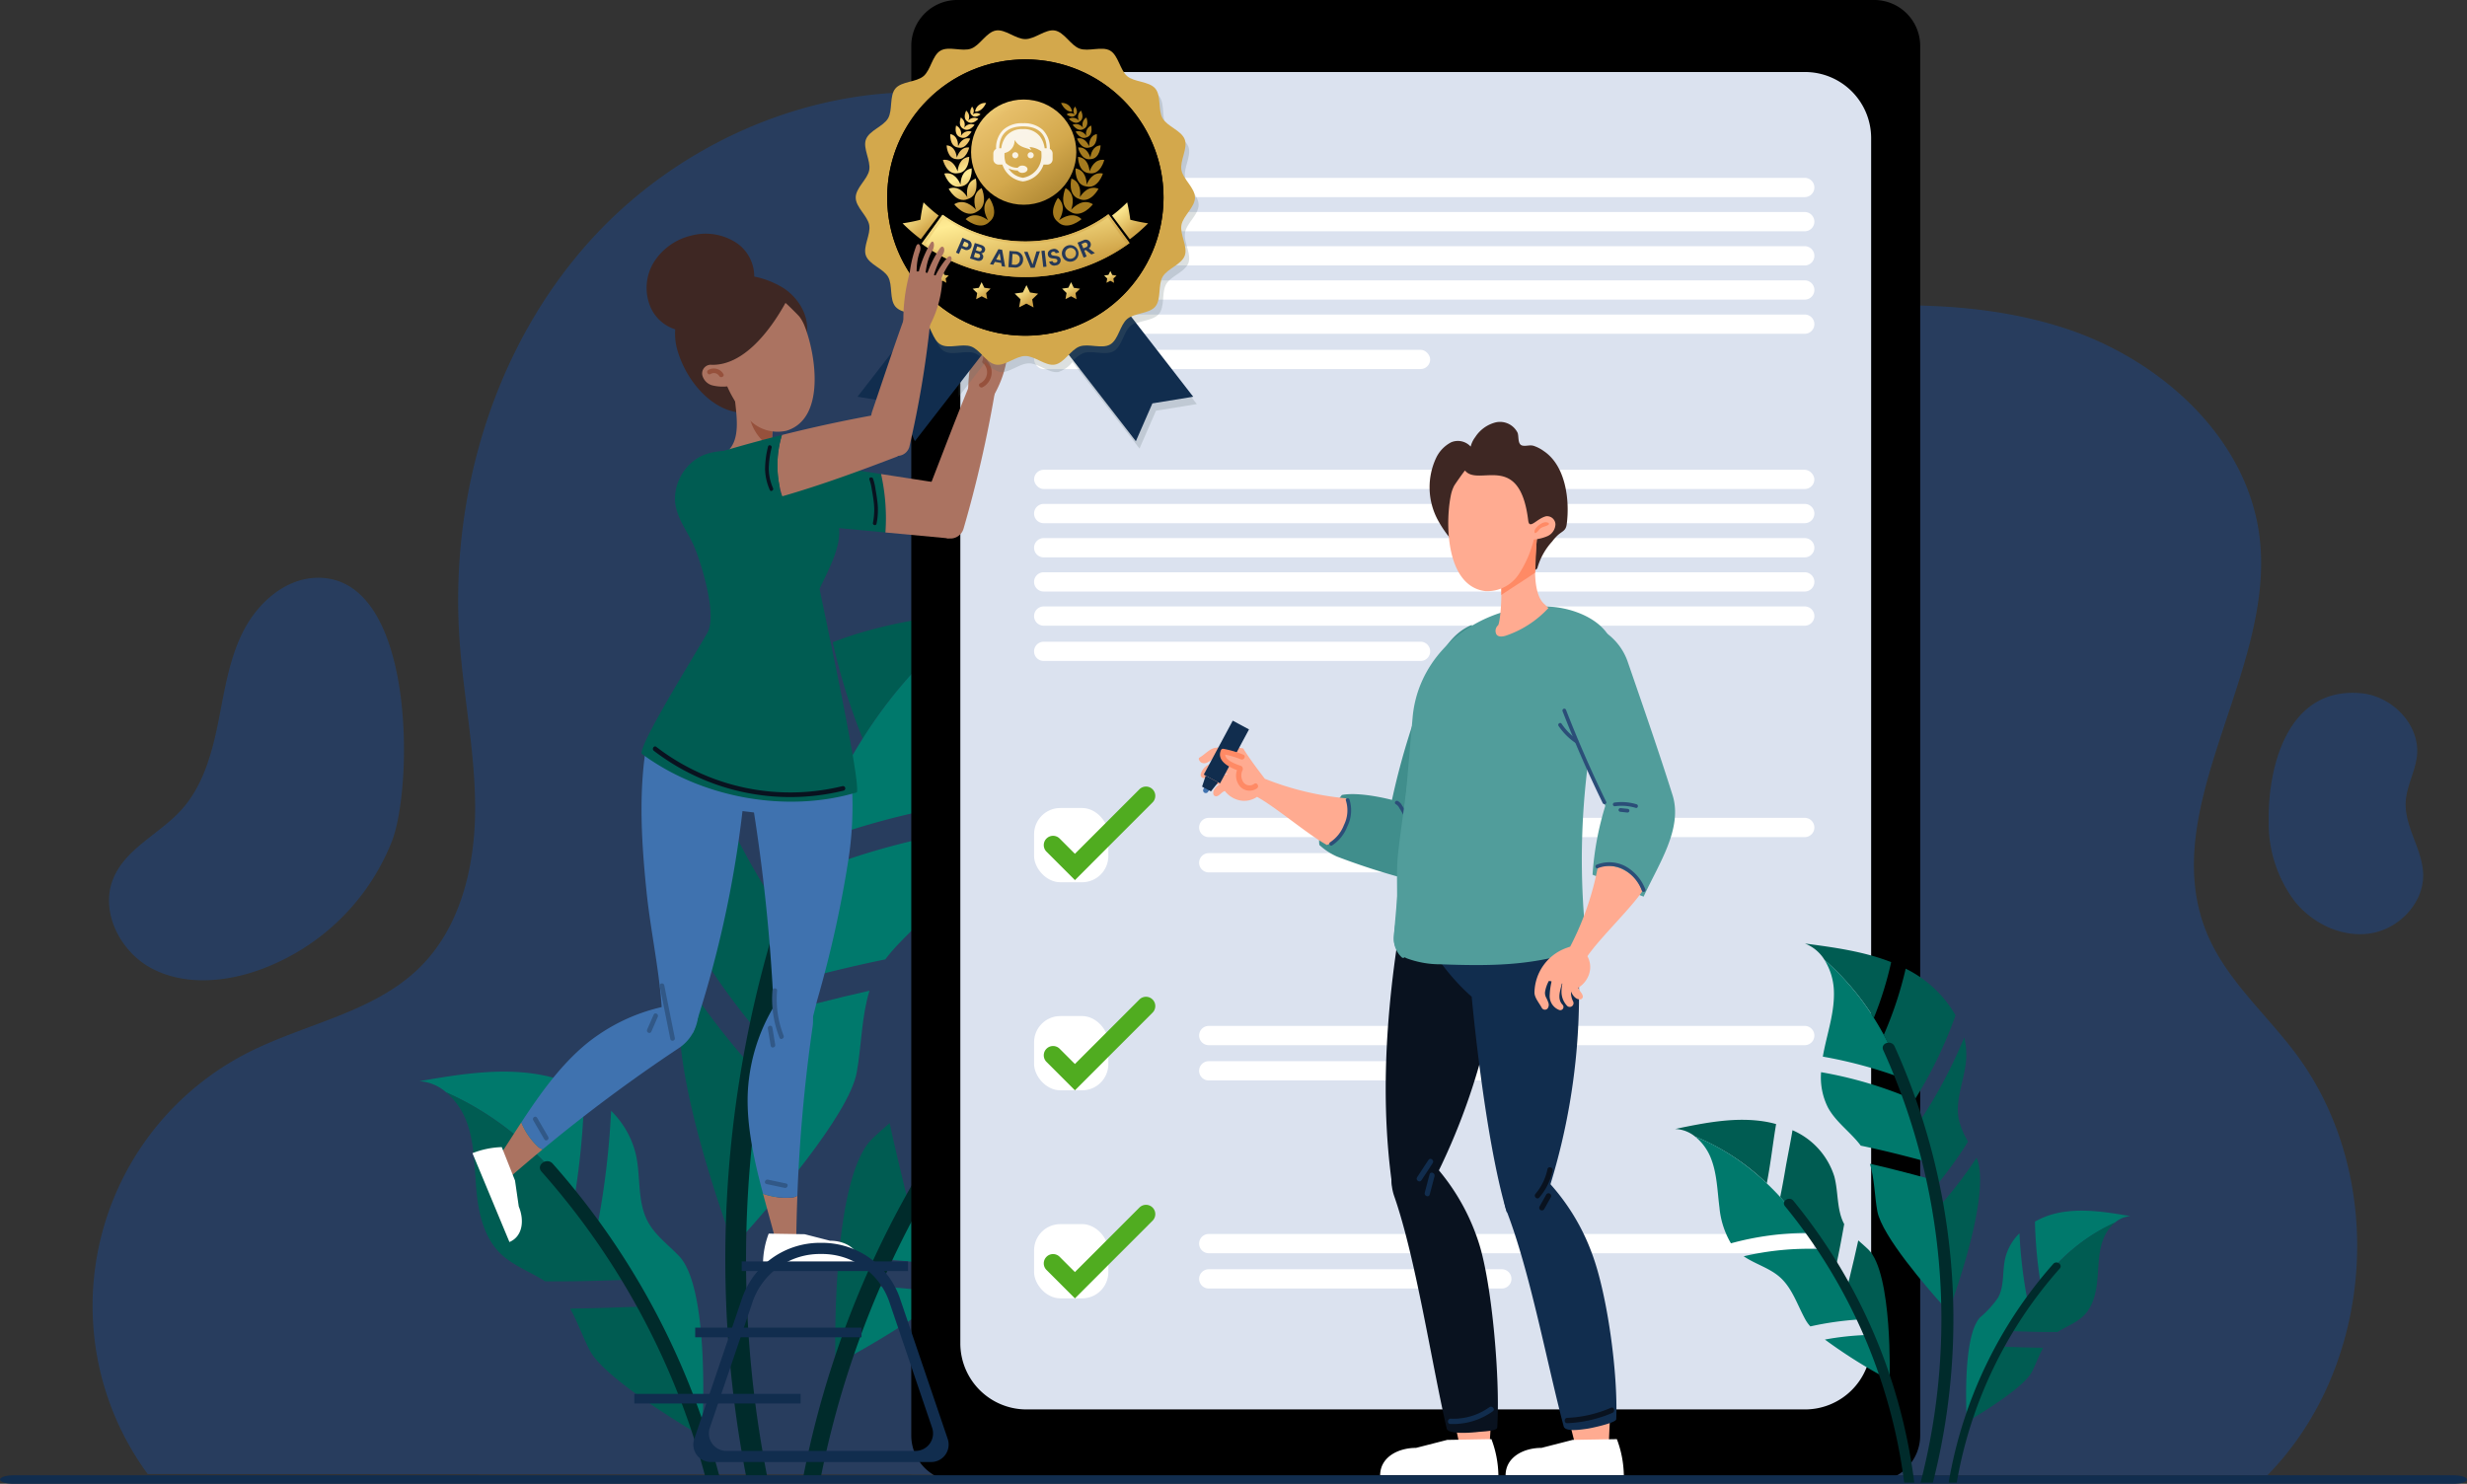 <svg xmlns="http://www.w3.org/2000/svg" xmlns:xlink="http://www.w3.org/1999/xlink" width="416.526" height="250.551" viewBox="0 0 416.526 250.551"><rect x="0" y="0" width="416.526" height="250.551" fill="#333333" stroke="none"/><defs><style>.a{opacity:0.5;}.b{opacity:0.42;}.c{fill:#0065ff;}.d{fill:#005c52;}.e{fill:#00796c;}.f{fill:#002b2b;}.g{fill:#dbe2ef;}.az,.h{fill:#fff;}.i{fill:#50ac20;}.j{fill:#408e8c;}.k{fill:#ffab91;}.l{fill:#3f72af;}.m{fill:#112d4e;}.n{fill:#ff8a65;}.o{fill:#2b4e78;}.p{fill:#3e2723;}.q{fill:#09121f;}.r{fill:#519d9b;}.s{fill:#ab7361;}.t{fill:#96513c;}.u{fill:#315887;}.v{fill:#d01968;}.w{fill:#637373;opacity:0.22;mix-blend-mode:multiply;isolation:isolate;}.x{fill:#d3a84c;}.y{fill:url(#a);}.z{fill:#253858;}.aa{fill:url(#m);}.ab{fill:url(#n);}.ac{fill:url(#o);}.ad{fill:url(#q);}.ae{fill:url(#r);}.af{fill:url(#s);}.ag{fill:url(#t);}.ah{fill:url(#u);}.ai{fill:url(#v);}.aj{fill:url(#w);}.ak{fill:url(#x);}.al{fill:url(#y);}.am{fill:url(#z);}.an{fill:url(#aa);}.ao{fill:url(#ab);}.ap{fill:url(#ac);}.aq{fill:url(#ad);}.ar{fill:url(#ae);}.as{fill:url(#af);}.at{fill:url(#ag);}.au{fill:url(#ah);}.av{fill:url(#ai);}.aw{fill:url(#aj);}.ax{fill:url(#ak);}.ay{opacity:0.95;}.az{opacity:0.9;}</style><linearGradient id="a" x1="1.354" y1="1.447" x2="-1.16" y2="-1.964" gradientUnits="objectBoundingBox"><stop offset="0" stop-color="#a47a1e"/><stop offset="0.228" stop-color="#d3a84c"/><stop offset="0.414" stop-color="#ffec94"/><stop offset="0.586" stop-color="#e6be69"/><stop offset="0.772" stop-color="#ffd87c"/><stop offset="1" stop-color="#956d13"/><stop offset="1" stop-color="#b58f3e"/></linearGradient><linearGradient id="m" x1="1.354" y1="1.447" x2="-1.16" y2="-1.964" gradientUnits="objectBoundingBox"><stop offset="0" stop-color="#725109"/><stop offset="0.27" stop-color="#d3a84c"/><stop offset="0.393" stop-color="#e6be69"/><stop offset="0.493" stop-color="#ffec94"/><stop offset="0.772" stop-color="#ffd87c"/><stop offset="1" stop-color="#956d13"/><stop offset="1" stop-color="#b58f3e"/></linearGradient><linearGradient id="n" x1="0.979" y1="0.946" x2="-1.372" y2="-1.898" xlink:href="#a"/><linearGradient id="o" x1="0.581" y1="0.565" x2="-1.871" y2="-2.072" xlink:href="#a"/><linearGradient id="q" x1="1.663" y1="2.053" x2="-0.886" y2="-1.922" xlink:href="#a"/><linearGradient id="r" x1="1.979" y1="2.687" x2="-0.68" y2="-1.732" xlink:href="#a"/><linearGradient id="s" x1="2.425" y1="3.587" x2="-0.678" y2="-1.667" xlink:href="#a"/><linearGradient id="t" x1="2.872" y1="4.035" x2="-0.655" y2="-1.291" xlink:href="#a"/><linearGradient id="u" x1="3.603" y1="4.735" x2="-0.796" y2="-1.175" xlink:href="#a"/><linearGradient id="v" x1="3.984" y1="4.96" x2="-0.774" y2="-0.951" xlink:href="#a"/><linearGradient id="w" x1="4.358" y1="5.168" x2="-0.796" y2="-0.827" xlink:href="#a"/><linearGradient id="x" x1="5.664" y1="6.261" x2="-1.156" y2="-1.038" xlink:href="#a"/><linearGradient id="y" x1="5.383" y1="6.987" x2="-0.961" y2="-1.44" xlink:href="#a"/><linearGradient id="z" x1="-19.771" y1="0.946" x2="-22.123" y2="-1.898" xlink:href="#a"/><linearGradient id="aa" x1="-20.303" y1="0.565" x2="-22.755" y2="-2.072" xlink:href="#a"/><linearGradient id="ab" x1="-21.306" y1="1.447" x2="-23.82" y2="-1.964" xlink:href="#a"/><linearGradient id="ac" x1="-21.646" y1="2.053" x2="-24.195" y2="-1.922" xlink:href="#a"/><linearGradient id="ad" x1="-22.484" y1="2.687" x2="-25.143" y2="-1.732" xlink:href="#a"/><linearGradient id="ae" x1="-25.962" y1="3.587" x2="-29.066" y2="-1.667" xlink:href="#a"/><linearGradient id="af" x1="-29.151" y1="4.035" x2="-32.678" y2="-1.291" xlink:href="#a"/><linearGradient id="ag" x1="-35.915" y1="4.735" x2="-40.314" y2="-1.175" xlink:href="#a"/><linearGradient id="ah" x1="-38.27" y1="4.96" x2="-43.028" y2="-0.951" xlink:href="#a"/><linearGradient id="ai" x1="-40.777" y1="5.168" x2="-45.931" y2="-0.827" xlink:href="#a"/><linearGradient id="aj" x1="-53.304" y1="6.261" x2="-60.123" y2="-1.037" xlink:href="#a"/><linearGradient id="ak" x1="-48.527" y1="6.987" x2="-54.871" y2="-1.44" xlink:href="#a"/></defs><g transform="translate(-43.263 -59.735)"><g class="a" transform="translate(58.936 48.883)"><g class="b" transform="translate(0)"><path class="c" d="M77.5,324.3a47.968,47.968,0,0,1,16.843-71.12c9.691-4.949,21.3-6.77,29.055-14.4,6.866-6.759,9.322-16.911,9.378-26.546s-1.961-19.155-2.632-28.767c-1.7-24.374,5.858-49.676,22.319-67.73s42.023-28.022,66.092-23.82c29.172,5.094,52.066,28.862,80.855,35.805,16.611,4.007,33.995,2.121,51.009.551s34.583-2.743,50.823,2.571,31,18.667,32.865,35.652c2.485,22.645-17.66,45.483-8.924,66.522,3.239,7.8,9.942,13.536,15,20.3,15.509,20.752,13.343,52.73-4.821,71.2Z" transform="translate(-68.228 -64.544)"/><path class="c" d="M120.335,266.094a37.884,37.884,0,0,1-23.118,21.951c-5.708,1.881-12.232,2.282-17.523-.568s-8.684-9.607-6.376-15.156c2.1-5.058,7.794-7.487,11.471-11.547,3.619-4,5.147-9.43,6.215-14.714s1.824-10.74,4.288-15.534,7.115-8.908,12.506-8.956C124.336,221.425,123.981,256.7,120.335,266.094Z" transform="translate(-69.849 -113.158)"/><path class="c" d="M653.4,274.275a21.914,21.914,0,0,0,4.474,13.547c3.069,3.75,8.048,6.1,12.826,5.294s8.929-5.176,8.78-10.019c-.128-4.2-3.179-7.985-2.945-12.184.151-2.7,1.652-5.165,1.909-7.856.494-5.183-4.209-9.968-9.391-10.466C656.75,251.409,653.244,264.691,653.4,274.275Z" transform="translate(-286.03 -124.677)"/></g></g><g transform="translate(43.263 56.735)"><g transform="translate(70.798 106.023)"><g transform="translate(64.726 51.428)"><path class="d" d="M279.625,379.231c-.848-3.543-1.755-7.231-2.557-10.983-.994.881-2.015,1.742-2.959,2.665-7.115,6.958-6.19,38.076-6.19,38.076s.592-.313,1.579-.855c3.5-8.076,7.182-16.34,11.323-24.293Q280.176,381.537,279.625,379.231Z" transform="translate(-262.39 -333.056)"/><path class="d" d="M289.2,345.208c.821,4.556,1.664,9.108,2.738,13.612a120.03,120.03,0,0,1,15.787-22.307q-.776-3.811-1.423-7.65c-.642-3.818-1.507-7.81-2.159-11.837-5.777,2.76-10.577,7.4-12.2,13.5-1.226,4.594-.645,9.735-2.88,13.9Q289.133,344.817,289.2,345.208Z" transform="translate(-270.274 -313.99)"/><path class="d" d="M323.543,312.777c-.952.168-1.9.393-2.842.657.08.481.16.963.238,1.45.763,4.8,1.332,9.618,2.207,14.4.088.482.185.962.276,1.443a66.011,66.011,0,0,1,20.932-13.666,9.716,9.716,0,0,1,5.813-2.195C341.394,313.049,332.366,311.224,323.543,312.777Z" transform="translate(-282.051 -312.191)"/><path class="e" d="M328.2,351.112a24.986,24.986,0,0,0,3.354-10.472c.616-4.781.7-9.714,2.435-14.21a15.333,15.333,0,0,1,4.69-6.48c-14,5.625-24.607,15.853-33.227,28.142A85.022,85.022,0,0,1,328.2,351.112Z" transform="translate(-276.374 -315.079)"/><path class="e" d="M275.928,412.224c-1.891,4.1-3.709,8.211-5.471,12.278a146.634,146.634,0,0,0,17.3-10.964A81.736,81.736,0,0,0,275.928,412.224Z" transform="translate(-263.35 -349.424)"/><path class="e" d="M296.518,394.78a10.6,10.6,0,0,0,1.316-1.77c2.431-4.307,3.89-9.359,7.6-12.628,3.042-2.681,7.2-3.788,10.52-6.061A82.957,82.957,0,0,0,293.8,372.2a195.069,195.069,0,0,0-11.238,20.584A91.654,91.654,0,0,1,296.518,394.78Z" transform="translate(-267.856 -334.503)"/><path class="f" d="M292.763,349.447a161.369,161.369,0,0,0-33.627,71.822h2.978a158.93,158.93,0,0,1,33.074-70.208C296.379,349.61,293.941,348.013,292.763,349.447Z" transform="translate(-259.136 -325.849)"/></g><g transform="translate(0 77.931)"><path class="e" d="M183.9,357.6a23.622,23.622,0,0,0-6.636-2.509c-6.972-1.48-14.2-.28-21.228.922a7.73,7.73,0,0,1,4.562,1.907c8.848,3.919,15.854,10.157,21.652,17.671A132.139,132.139,0,0,0,183.9,357.6Z" transform="translate(-156.036 -354.408)"/><path class="e" d="M217.675,389.477c-1.811-1.9-4.024-3.494-5.27-5.8-1.849-3.427-1.175-7.63-2.047-11.425a15.276,15.276,0,0,0-4.167-7.311,137.52,137.52,0,0,1-2.4,19.875c6.862,10.453,11.915,22.67,16.514,34.388.77.459,1.232.724,1.232.724S223.139,395.208,217.675,389.477Z" transform="translate(-173.811 -358.327)"/><path class="d" d="M168.391,376.655c.356,3.818,1.282,7.837,4.022,10.52,2.126,2.082,5.068,3.1,7.559,4.714,4.613.057,9.235-.085,13.859-.26-7.25-13.582-16.621-25.462-30.529-31.623a12.2,12.2,0,0,1,3.548,5.283C168.107,368.912,168.034,372.836,168.391,376.655Z" transform="translate(-158.74 -356.491)"/><path class="d" d="M196.626,417.946c1.246,2.233,2.1,4.756,3.289,7.043,2.256,4.344,13.891,11.529,17.723,13.812-2.767-7.05-5.7-14.282-9.087-21.2C204.574,417.755,200.6,417.9,196.626,417.946Z" transform="translate(-171.144 -377.928)"/><path class="f" d="M216.52,432.289h2.4A128.329,128.329,0,0,0,190.616,378.9c-.981-1.1-2.87.242-1.877,1.359A126.4,126.4,0,0,1,216.52,432.289Z" transform="translate(-168.104 -363.372)"/></g><g transform="translate(43.867)"><path class="d" d="M249.951,281.331a109.046,109.046,0,0,1,8.288-20.068,109.393,109.393,0,0,1-6.4-19.32c-.5.255-1,.513-1.489.787A33.985,33.985,0,0,0,237.3,255.562,125.766,125.766,0,0,0,249.951,281.331Z" transform="translate(-230.149 -234.617)"/><path class="d" d="M234.217,297.774a22.391,22.391,0,0,1-2.708,6.53,115.794,115.794,0,0,0,10.64,14.458A192.482,192.482,0,0,1,246.13,299.1a139.16,139.16,0,0,1-13.506-25.163,21.461,21.461,0,0,0-.544,6.522C232.513,286.293,235.349,292.031,234.217,297.774Z" transform="translate(-227.994 -246.524)"/><path class="d" d="M226.92,329.783c-4.639,11.231,8.215,44.9,8.215,44.9s.546-.587,1.447-1.588c.67-9.058,1.441-18.328,2.635-27.516A123.237,123.237,0,0,1,226.92,329.783Z" transform="translate(-225.91 -267.311)"/><path class="d" d="M267.227,235.7a102.608,102.608,0,0,0,5.056,16.274,76.478,76.478,0,0,1,14.4-16.931,11.62,11.62,0,0,1,5.7-4.766C283.867,231.393,275.165,232.579,267.227,235.7Z" transform="translate(-241.288 -230.273)"/><path class="e" d="M284.993,266.091c-.117-.69-.248-1.376-.39-2.053-1.186-5.642-3.035-11.246-2.841-17.009a18.342,18.342,0,0,1,2.747-9.165c-10.876,9.485-18.135,21.444-23.118,34.683A132.252,132.252,0,0,1,284.993,266.091Z" transform="translate(-239.116 -233.098)"/><path class="e" d="M269.989,311.5c2.914-3.915,7.243-6.819,9.577-11.135a19.481,19.481,0,0,0,2-10.3,119.674,119.674,0,0,0-25.312,7.328,2.494,2.494,0,0,1-.752.183,159.136,159.136,0,0,0-4.686,18.588C257.171,314.445,263.555,312.823,269.989,311.5Z" transform="translate(-235.18 -252.527)"/><path class="e" d="M246.97,337.043c-2.067,12.277-3.158,24.886-4.061,37.112,4.488-4.983,18-20.473,19.312-27.715.827-4.576.8-9.433,2.158-13.805C258.545,333.94,252.748,335.463,246.97,337.043Z" transform="translate(-232.237 -268.373)"/><path class="f" d="M245.512,394.273a190.14,190.14,0,0,1,13.279-115.727c.93-2.045-2.381-3.136-3.3-1.116A193.147,193.147,0,0,0,241.96,394.273Z" transform="translate(-230.535 -247.425)"/></g></g><g transform="translate(153.858 3)"><path d="M458.686,69.151V303.777a7.762,7.762,0,0,1-7.766,7.76H296.106a7.762,7.762,0,0,1-7.766-7.76V69.151a7.762,7.762,0,0,1,7.766-7.76H450.92A7.762,7.762,0,0,1,458.686,69.151Z" transform="translate(-288.34 -61.391)"/><path class="g" d="M11.164,0H142.616A11.164,11.164,0,0,1,153.78,11.164v203.5a11.165,11.165,0,0,1-11.165,11.165H11.164A11.164,11.164,0,0,1,0,214.66V11.164A11.164,11.164,0,0,1,11.164,0Z" transform="translate(8.284 12.161)"/><g transform="translate(20.735 136.435)"><rect class="h" width="12.539" height="12.539" rx="4.431"/><g transform="translate(27.867 1.665)"><path class="h" d="M468.007,284.619H367.383a1.626,1.626,0,0,1-1.626-1.626h0a1.626,1.626,0,0,1,1.626-1.626H468.007a1.626,1.626,0,0,1,1.626,1.626h0A1.626,1.626,0,0,1,468.007,284.619Z" transform="translate(-365.757 -281.367)"/><path class="h" d="M416.863,294.107h-49.48a1.626,1.626,0,0,1-1.626-1.626h0a1.626,1.626,0,0,1,1.626-1.625h49.48a1.625,1.625,0,0,1,1.625,1.625h0A1.625,1.625,0,0,1,416.863,294.107Z" transform="translate(-365.757 -284.899)"/></g></g><g transform="translate(20.735 171.567)"><rect class="h" width="12.539" height="12.539" rx="4.431"/><g transform="translate(27.867 1.665)"><path class="h" d="M468.007,340.579H367.383a1.626,1.626,0,0,1-1.626-1.626h0a1.626,1.626,0,0,1,1.626-1.626H468.007a1.626,1.626,0,0,1,1.626,1.626h0A1.626,1.626,0,0,1,468.007,340.579Z" transform="translate(-365.757 -337.327)"/><path class="h" d="M416.863,350.068h-49.48a1.626,1.626,0,0,1-1.626-1.626h0a1.626,1.626,0,0,1,1.626-1.626h49.48a1.625,1.625,0,0,1,1.625,1.626h0A1.626,1.626,0,0,1,416.863,350.068Z" transform="translate(-365.757 -340.859)"/></g></g><g transform="translate(20.735 206.698)"><rect class="h" width="12.539" height="12.539" rx="4.431"/><g transform="translate(27.867 1.665)"><path class="h" d="M468.007,396.539H367.383a1.626,1.626,0,0,1-1.626-1.626h0a1.626,1.626,0,0,1,1.626-1.626H468.007a1.626,1.626,0,0,1,1.626,1.626h0A1.626,1.626,0,0,1,468.007,396.539Z" transform="translate(-365.757 -393.287)"/><path class="h" d="M416.863,406.028h-49.48a1.626,1.626,0,0,1-1.626-1.626h0a1.626,1.626,0,0,1,1.626-1.626h49.48a1.625,1.625,0,0,1,1.625,1.626h0A1.626,1.626,0,0,1,416.863,406.028Z" transform="translate(-365.757 -396.819)"/></g></g><g transform="translate(22.375 132.819)"><path class="i" d="M329.238,288.747l-4.8-4.8a1.569,1.569,0,0,1,2.22-2.219l2.577,2.577,10.892-10.893a1.569,1.569,0,0,1,2.22,2.219Z" transform="translate(-323.981 -272.955)"/></g><g transform="translate(22.375 168.313)"><path class="i" d="M329.238,345.285l-4.8-4.8a1.569,1.569,0,0,1,2.22-2.219l2.577,2.577,10.892-10.893a1.569,1.569,0,1,1,2.22,2.219Z" transform="translate(-323.981 -329.492)"/></g><g transform="translate(22.375 203.445)"><path class="i" d="M329.238,401.245l-4.8-4.8a1.569,1.569,0,0,1,2.22-2.219l2.577,2.577,10.892-10.893a1.569,1.569,0,0,1,2.22,2.219Z" transform="translate(-323.981 -385.453)"/></g><g transform="translate(20.735 79.323)"><path class="h" d="M451.486,227.755H322.995a1.626,1.626,0,0,1-1.626-1.626h0a1.625,1.625,0,0,1,1.626-1.625H451.486a1.626,1.626,0,0,1,1.626,1.625h0A1.626,1.626,0,0,1,451.486,227.755Z" transform="translate(-321.369 -201.426)"/><path class="h" d="M451.486,218.565H322.995a1.626,1.626,0,0,1-1.626-1.626h0a1.626,1.626,0,0,1,1.626-1.626H451.486a1.626,1.626,0,0,1,1.626,1.626h0A1.626,1.626,0,0,1,451.486,218.565Z" transform="translate(-321.369 -198.005)"/><path class="h" d="M451.486,209.375H322.995a1.626,1.626,0,0,1-1.626-1.626h0a1.626,1.626,0,0,1,1.626-1.626H451.486a1.626,1.626,0,0,1,1.626,1.626h0A1.626,1.626,0,0,1,451.486,209.375Z" transform="translate(-321.369 -194.584)"/><path class="h" d="M451.486,200.185H322.995a1.626,1.626,0,0,1-1.626-1.626h0a1.626,1.626,0,0,1,1.626-1.626H451.486a1.626,1.626,0,0,1,1.626,1.626h0A1.626,1.626,0,0,1,451.486,200.185Z" transform="translate(-321.369 -191.164)"/><rect class="h" width="131.743" height="3.252" rx="1.626"/><path class="h" d="M386.621,237.244H322.995a1.626,1.626,0,0,1-1.626-1.626h0a1.626,1.626,0,0,1,1.626-1.626h63.626a1.626,1.626,0,0,1,1.625,1.626h0A1.626,1.626,0,0,1,386.621,237.244Z" transform="translate(-321.369 -204.957)"/></g><g transform="translate(20.735 30.032)"><path class="h" d="M451.486,149.24H322.995a1.626,1.626,0,0,1-1.626-1.626h0a1.625,1.625,0,0,1,1.626-1.625H451.486a1.626,1.626,0,0,1,1.626,1.625h0A1.626,1.626,0,0,1,451.486,149.24Z" transform="translate(-321.369 -122.911)"/><path class="h" d="M451.486,140.05H322.995a1.626,1.626,0,0,1-1.626-1.626h0a1.626,1.626,0,0,1,1.626-1.626H451.486a1.626,1.626,0,0,1,1.626,1.626h0A1.626,1.626,0,0,1,451.486,140.05Z" transform="translate(-321.369 -119.49)"/><path class="h" d="M451.486,130.86H322.995a1.626,1.626,0,0,1-1.626-1.626h0a1.626,1.626,0,0,1,1.626-1.626H451.486a1.626,1.626,0,0,1,1.626,1.626h0A1.626,1.626,0,0,1,451.486,130.86Z" transform="translate(-321.369 -116.069)"/><path class="h" d="M451.486,121.67H322.995a1.626,1.626,0,0,1-1.626-1.626h0a1.626,1.626,0,0,1,1.626-1.626H451.486a1.626,1.626,0,0,1,1.626,1.626h0A1.626,1.626,0,0,1,451.486,121.67Z" transform="translate(-321.369 -112.649)"/><path class="h" d="M451.486,112.48H322.995a1.626,1.626,0,0,1-1.626-1.626h0a1.626,1.626,0,0,1,1.626-1.626H451.486a1.626,1.626,0,0,1,1.626,1.626h0A1.626,1.626,0,0,1,451.486,112.48Z" transform="translate(-321.369 -109.228)"/><rect class="h" width="66.878" height="3.252" rx="1.626" transform="translate(0 29.035)"/></g></g><g transform="translate(202.395 74.255)"><g transform="translate(0 34.267)"><path class="j" d="M423.787,231.068c-3.333,1.327-5.322,4.728-6.727,8.029a124.407,124.407,0,0,0-6.764,21.521s-5.326-1.433-8.456-.835a24.81,24.81,0,0,0-2.935,4.766,5.336,5.336,0,0,0-.865,3.673,10.718,10.718,0,0,0,2.973,1.959,116.143,116.143,0,0,0,11.518,3.727c3.667-4.535,7.4-8.981,10.728-13.766Z" transform="translate(-377.672 -231.068)"/><path class="k" d="M368.509,264.037a14.924,14.924,0,0,1,4.656.112c.947,1.569,2.523,3.659,3.646,5.12a49.22,49.22,0,0,0,13.785,3.309,5.691,5.691,0,0,1-.068,4.565,5.822,5.822,0,0,1-3.233,3.307c-3.258-1.783-8.546-6.342-11.8-8.125a3.821,3.821,0,0,1-3.135.542,4.3,4.3,0,0,1-2.3-1.532c-.033.013-.067.024-.1.037-.47.194-.743.676-1.209.834a.492.492,0,0,1-.623-.3c-.169-.761.512-1.406,1.136-1.737l.02-.01a3.382,3.382,0,0,0-1.63.522.635.635,0,0,1-.844-.926,3.424,3.424,0,0,1,2.438-1.2,6.455,6.455,0,0,1,1.224.019c.005-.028.009-.057.013-.084-1.288-.153-2.663-.583-3.568.483a.539.539,0,0,1-.937-.44,2.509,2.509,0,0,1,2.334-1.893,11.83,11.83,0,0,1,2.087.058c.095.007.188.012.28.016.008-.152.014-.3.016-.453a5.8,5.8,0,0,0-1.931-.456,1.672,1.672,0,0,0-.913.281,5.839,5.839,0,0,1-.845.471,1.076,1.076,0,0,1-.935-.028c-.276-.169-.587-.681-.3-.834C366.626,265.234,367.536,264.125,368.509,264.037Z" transform="translate(-365.653 -243.292)"/><g transform="translate(0.565 16.167)"><path class="l" d="M368.21,274.142l-.563.863a.446.446,0,0,1-.584.149h0a.446.446,0,0,1-.2-.569l.408-.946a.445.445,0,0,1,.62-.216l.156.083A.446.446,0,0,1,368.21,274.142Z" transform="translate(-366.655 -262.979)"/><rect class="m" width="10.341" height="3.117" transform="matrix(0.473, -0.881, 0.881, 0.473, 0.284, 9.11)"/><path class="m" d="M369.261,272.736l-1.21,1.528-1.5-.8.605-1.852Z" transform="translate(-366.553 -262.323)"/></g><g transform="translate(3.587 20.912)"><path class="k" d="M372.7,265.246a.682.682,0,0,0-.65.133.617.617,0,0,0-.033.569,2.37,2.37,0,0,0,2.581,1.62.89.89,0,0,0,.52-1.512,3.152,3.152,0,0,0-1.05-.473A8.609,8.609,0,0,0,372.7,265.246Z" transform="translate(-371.589 -264.693)"/><path class="n" d="M371.532,264.612a.36.36,0,0,1,.48-.208c.008,0,.014,0,.023,0a16.6,16.6,0,0,1,3.271.969c.534.218.094,1-.435.783a15.326,15.326,0,0,0-2.618-.792c-.006.989,1.964,1.677,2.625,1.893a.438.438,0,0,1,.3.324.452.452,0,0,1,.01.385A2.04,2.04,0,0,0,375.3,270a1.282,1.282,0,0,0,1.836.3c.471-.335.934.433.467.765a2.165,2.165,0,0,1-2.872-.348,2.779,2.779,0,0,1-.488-2.73C372.794,267.449,370.77,266.376,371.532,264.612Z" transform="translate(-371.366 -264.378)"/></g><path class="o" d="M400.928,285.11a6.07,6.07,0,0,0,2.321-2.912,5.521,5.521,0,0,0,.325-4.123c-.152-.374.455-.536.606-.166a6.087,6.087,0,0,1-.347,4.508,6.692,6.692,0,0,1-2.59,3.236C400.9,285.867,400.584,285.323,400.928,285.11Z" transform="translate(-378.727 -248.425)"/><path class="o" d="M418.883,278.4a1.838,1.838,0,0,1,.717.726q.34.514.633,1.058a14.742,14.742,0,0,1,.968,2.224c.131.382-.475.547-.606.166a13.766,13.766,0,0,0-.868-2.005q-.252-.475-.541-.928a1.643,1.643,0,0,0-.614-.695C418.205,278.772,418.518,278.228,418.883,278.4Z" transform="translate(-385.289 -248.672)"/></g><path class="p" d="M445.911,201.224a11.078,11.078,0,0,1,2.528-4.572,7.516,7.516,0,0,1,1.063-1.165c.723-.6,1.238-.681,1.379-1.718.547-4.016-.147-9.861-3.841-12.353a6.376,6.376,0,0,0-1.739-.905c-.66-.191-1.231.08-1.858-.034-.907-.165-.6-1.566-.862-2.192a3.316,3.316,0,0,0-3.664-1.74,5.8,5.8,0,0,0-3.482,2.5,4.349,4.349,0,0,0-.76,1.571.037.037,0,0,1-.01.019,2.924,2.924,0,0,0-3.286-.723,5.726,5.726,0,0,0-2.558,2.672,11.679,11.679,0,0,0,.24,10.335,19.711,19.711,0,0,0,7.321,7.65,13.973,13.973,0,0,0,4.8,2.091A6.341,6.341,0,0,0,445.911,201.224Z" transform="translate(-388.757 -176.485)"/><g transform="translate(30.63 75.359)"><path class="q" d="M417.113,350.61c-2.62-17.762-.541-36.488,3.006-54.088,5.609.222,10.4.493,15.82,1.941a109.591,109.591,0,0,1-13.66,54.156Z" transform="translate(-414.998 -296.522)"/><path class="k" d="M465.426,439.377a2.63,2.63,0,0,1-1.351-.151c.816,3.087,1.6,6.181,2.343,9.288a10.235,10.235,0,0,0,5.041-1.006c.122-3.379.328-6.917.469-10.512A16.308,16.308,0,0,1,465.426,439.377Z" transform="translate(-432.916 -348.807)"/><path class="m" d="M462.626,390.4A36.235,36.235,0,0,0,450.1,373.578l-1.48,2.7a8.513,8.513,0,0,0-.368,7.046c3.94,10.335,6.7,25.377,9.539,36.11.252.955,2.741.589,4.1.384.593-.089,4.751-.969,4.775-1.583C466.973,410.478,465.173,397.294,462.626,390.4Z" transform="translate(-426.807 -325.203)"/><path class="m" d="M438.648,355.106c-3.777-12.716-5.909-36.366-5.909-36.366s-10.661-8.833-10.661-20.712c5.584-.576,21.935,2.864,27.509,3.527a109.6,109.6,0,0,1-5.843,55.546Z" transform="translate(-417.285 -297.058)"/><path class="q" d="M464.5,443.31a20.785,20.785,0,0,0,7.38-1.706c.529-.228.771.636.248.861a21.449,21.449,0,0,1-7.617,1.741C463.936,444.232,463.926,443.336,464.5,443.31Z" transform="translate(-432.916 -350.508)"/><path class="q" d="M456.15,381.421a9.216,9.216,0,0,0,2.023-4.156c.118-.564.985-.336.867.228a10.167,10.167,0,0,1-2.249,4.555C456.416,382.487,455.778,381.858,456.15,381.421Z" transform="translate(-429.925 -326.453)"/><path class="q" d="M457.268,386.178l1.131-2.015a.448.448,0,0,1,.779.443l-1.132,2.015A.448.448,0,0,1,457.268,386.178Z" transform="translate(-430.36 -329.06)"/><g transform="translate(1.92 45.807)"><path class="k" d="M433.7,435.089a2.625,2.625,0,0,1-1.345-.192c.723,3.11,1.418,6.227,2.062,9.355,2.184.117,3.156.566,5.2-.181.224-3.373.4-7.577.652-11.167A16.313,16.313,0,0,1,433.7,435.089Z" transform="translate(-423.029 -393.091)"/><path class="q" d="M432.154,386.674a36.231,36.231,0,0,0-12.017-17.187l-1.561,2.65a8.513,8.513,0,0,0-.58,7.031c3.628,10.449,6.316,28.327,8.827,39.14.224.962,3.958.708,5.308.547.6-.071,3.169-.121,3.211-.735C435.882,410.381,434.492,393.645,432.154,386.674Z" transform="translate(-417.501 -369.487)"/><path class="m" d="M433.151,443.365a10.47,10.47,0,0,0,6.515-1.937c.469-.331,1.048.353.577.686a11.492,11.492,0,0,1-7.18,2.143C432.486,444.237,432.576,443.344,433.151,443.365Z" transform="translate(-423.148 -396.231)"/><path class="m" d="M424.333,377.779l1.91-2.914c.316-.483,1.047.035.731.517l-1.91,2.914C424.748,378.78,424.017,378.261,424.333,377.779Z" transform="translate(-420.015 -371.417)"/><path class="m" d="M426.422,381.774q.409-1.548.816-3.1c.147-.557.985-.239.839.315q-.409,1.547-.816,3.1C427.114,382.646,426.276,382.328,426.422,381.774Z" transform="translate(-420.815 -372.8)"/></g><path class="h" d="M420.5,451.539l5.265-1.35,7.464-.129a17.97,17.97,0,0,1,1.176,6.1H414.443C414.457,453.116,417.453,451.539,420.5,451.539Z" transform="translate(-414.443 -353.669)"/><path class="h" d="M454.234,451.539l5.265-1.35,7.465-.129a17.97,17.97,0,0,1,1.176,6.1H448.177C448.191,453.116,451.187,451.539,454.234,451.539Z" transform="translate(-426.999 -353.669)"/></g><path class="r" d="M436.984,226.91a22.51,22.51,0,0,1,7.817-.76c5.02.4,11.446,3.469,10.408,9.505-.53,3.083-2.4,5.786-3.01,8.87a126.844,126.844,0,0,0-1.905,34.873c.136,1.8.78,4.179-.932,4.75-7.973,2.661-14.971,2.67-23.375,2.369a16.336,16.336,0,0,1-5.672-1,3.694,3.694,0,0,1-2.208-3.739c1.085-12.361,2.064-24.4,3.162-36.8l.012-.136C422.056,235.931,428.8,229.181,436.984,226.91Z" transform="translate(-385.171 -194.944)"/><g transform="translate(32.952 32.404)"><path class="r" d="M444.252,232.338c.68.674,1.79.49,2.637.323a11.392,11.392,0,0,0,2.681-.883,11.568,11.568,0,0,0,4.336-3.542c.238-.321.786-.014.546.309a12.219,12.219,0,0,1-4.9,3.93,11.915,11.915,0,0,1-2.978.876,3.11,3.11,0,0,1-2.763-.57A.314.314,0,0,1,444.252,232.338Z" transform="translate(-427.66 -228.1)"/><path class="r" d="M418.376,287.625q.181-1.2.247-2.408c.167-3.181-.121-6.361.218-9.536.335-3.137.807-6.264,1.22-9.392.416-3.143.839-6.288,1.419-9.406.324-1.744.7-3.479,1.146-5.2a14.985,14.985,0,0,1,1.737-4.482c.22-.338.767-.029.546.309a13.331,13.331,0,0,0-1.559,3.891c-.395,1.468-.734,2.951-1.033,4.442-.6,3.01-1.04,6.049-1.448,9.091q-.62,4.621-1.221,9.244a41.055,41.055,0,0,0-.37,4.611c-.024,1.556.031,3.112.021,4.668a37.536,37.536,0,0,1-.413,4.985c-.208,1.492-.24,3.254,1.052,4.288.315.252-.132.694-.444.444a4.157,4.157,0,0,1-1.352-3.337A15.657,15.657,0,0,1,418.376,287.625Z" transform="translate(-418.141 -235.156)"/><path class="r" d="M439.409,310c4.752-.455,9.807-1.266,13.656-4.315.313-.247.761.193.444.444-4,3.166-9.16,4.026-14.1,4.5C439.006,310.664,439.009,310.037,439.409,310Z" transform="translate(-425.945 -256.95)"/></g><g transform="translate(42.124 8.204)"><path class="k" d="M445.757,211.809c1.214,3.074.526,9.966.129,10.4a1.245,1.245,0,0,0-.239,1.58c.389.449,1.108.321,1.67.127a17.453,17.453,0,0,0,7.083-4.635c-.193-.171-.522-.515-.714-.686-2.283-2.029-1.455-8.473-1.18-11.515Z" transform="translate(-437.478 -196.075)"/><path class="n" d="M452.333,213.415c.061-1.286.2-4.893.3-6.066l-6.7,4.562a15.672,15.672,0,0,1,.684,5.271C448.517,215.913,450.468,214.7,452.333,213.415Z" transform="translate(-437.66 -196.177)"/><path class="k" d="M433.2,193.7c-1,4.821-.805,15.425,5.844,16.212a6.367,6.367,0,0,0,5.565-2.784,18.765,18.765,0,0,0,2.592-5.941,7.084,7.084,0,0,0,2.406-.611,2.289,2.289,0,0,0,1.244-1.925,1.414,1.414,0,0,0-1.58-1.384c-1.554.368-2.82,2.342-3.016.72-1.428-11.83-8.386-5.613-10.669-8.437-.038-.046-1.71,2.32-1.846,2.587A6.139,6.139,0,0,0,433.2,193.7Z" transform="translate(-432.751 -189.553)"/><path class="n" d="M458.31,203.57c-.556-.323-1.219.053-1.67.42-.3.24-.92.876-.613,1.289a.027.027,0,0,0,.025.008c.365-.062.61-.582.9-.8.416-.311.934-.318,1.345-.605A.184.184,0,0,0,458.31,203.57Z" transform="translate(-441.384 -194.725)"/></g><g transform="translate(56.684 33.951)"><path class="r" d="M462.738,231.377a4.684,4.684,0,0,1,4.685-.339,10.021,10.021,0,0,1,5.8,5.946c2.536,7.365,5.279,15.217,7.614,22.647,1.777,5.654-2.426,11.744-4.889,17.134-2.917-1.181-5.7-2.526-8.621-3.707a50.286,50.286,0,0,1,2.155-11.621c-4.429-8.925-5.717-13.507-9.294-22.807" transform="translate(-457.522 -230.565)"/><g transform="translate(0 40.972)"><path class="k" d="M455.944,317.235v-.055a8.148,8.148,0,0,1,5.43-7.476q.3-.11.6-.212a49.207,49.207,0,0,0,4.66-13.389,5.69,5.69,0,0,1,4.535.52,5.821,5.821,0,0,1,2.97,3.545c-2.1,3.064-7.158,7.875-9.255,10.939a3.819,3.819,0,0,1,.229,3.173,4.3,4.3,0,0,1-1.752,2.14c.009.035.017.069.026.1.147.486.6.805.71,1.286a.492.492,0,0,1-.361.59c-.773.093-1.349-.648-1.616-1.3l-.008-.021a3.379,3.379,0,0,0,.357,1.674.636.636,0,0,1-1.006.749,3.428,3.428,0,0,1-.952-2.544,6.492,6.492,0,0,1,.141-1.217l-.082-.021c-.279,1.267-.844,2.592.127,3.6a.54.54,0,0,1-.531.89,2.51,2.51,0,0,1-1.652-2.511,11.833,11.833,0,0,1,.264-2.071c.016-.094.03-.186.043-.277-.151-.022-.3-.044-.45-.061a5.776,5.776,0,0,0-.645,1.876,1.67,1.67,0,0,0,.189.936,5.861,5.861,0,0,1,.386.888,1.048,1.048,0,0,1-.159.974.605.605,0,0,1-.973-.146C456.728,318.993,455.936,318.1,455.944,317.235Z" transform="translate(-455.944 -295.827)"/></g><path class="o" d="M477.32,278.78a8.635,8.635,0,0,1,3.687.288c.393.09.288.709-.107.619a8.211,8.211,0,0,0-3.526-.281.316.316,0,0,1-.34-.286A.322.322,0,0,1,477.32,278.78Z" transform="translate(-463.793 -248.472)"/><path class="o" d="M478.926,280.341l1.2.126a.316.316,0,0,1,.256.363.322.322,0,0,1-.363.256l-1.2-.126a.316.316,0,0,1-.256-.363A.322.322,0,0,1,478.926,280.341Z" transform="translate(-464.361 -249.091)"/><path class="o" d="M464.069,253.806q3.065,7.894,6.778,15.515c.177.362-.415.573-.591.213q-3.709-7.614-6.778-15.515A.314.314,0,0,1,464.069,253.806Z" transform="translate(-458.739 -239.142)"/><path class="o" d="M462.9,257.569a10.149,10.149,0,0,0,2.669,2.7.314.314,0,0,1-.4.486,10.648,10.648,0,0,1-2.784-2.82C462.161,257.6,462.674,257.232,462.9,257.569Z" transform="translate(-458.321 -240.566)"/><path class="o" d="M472.544,295.316a5.782,5.782,0,0,1,5.02.35,7.538,7.538,0,0,1,3.213,3.829c.149.375-.441.589-.591.213a6.849,6.849,0,0,0-2.882-3.47,5.192,5.192,0,0,0-4.548-.33C472.384,296.063,472.171,295.472,472.544,295.316Z" transform="translate(-462.05 -254.51)"/></g></g><g transform="translate(79.766 8.119)"><g transform="translate(29.401 34.36)"><path class="p" d="M247.055,150.037c.422-2.872-1.206-5.814-3.766-7.589a14.843,14.843,0,0,0-9.159-2.289l-.1.006a9.921,9.921,0,0,0-8.755,12.854,17.464,17.464,0,0,0,2.89,5.606c1.962,2.524,4.909,4.793,8.347,4.769a9.428,9.428,0,0,0,7.532-4.449A24.174,24.174,0,0,0,247.055,150.037Z" transform="translate(-220.011 -133.177)"/><g transform="translate(9.382 11.676)"><path class="s" d="M246.8,187.449c-.407.469-1.161.337-1.747.133a18.238,18.238,0,0,1-7.4-4.842c.2-.18.547-.539.746-.715,2.387-2.122,1.521-6.279,1.235-9.456l7.05,2.368a8.746,8.746,0,0,0-.434,1.622,24.711,24.711,0,0,0-.262,4.908,14.824,14.824,0,0,0,.563,4.334A1.3,1.3,0,0,1,246.8,187.449Z" transform="translate(-234.166 -156.926)"/><path class="t" d="M248.57,182.986c-.086-.055-.172-.114-.258-.168a8.208,8.208,0,0,1-3.724-6.131l0-.035,4.248,1.426A24.711,24.711,0,0,0,248.57,182.986Z" transform="translate(-236.744 -158.446)"/><path class="s" d="M249.372,151.489c1.912,4.778,3.638,15.725-3.06,17.746a6.655,6.655,0,0,1-6.233-1.851,19.628,19.628,0,0,1-3.749-5.641,7.414,7.414,0,0,1-2.587-.191,2.393,2.393,0,0,1-1.631-1.753,1.478,1.478,0,0,1,1.373-1.713c5.455.313,10.034-5.65,12.677-10.432.03-.055,2.182,2.075,2.37,2.325A6.4,6.4,0,0,1,249.372,151.489Z" transform="translate(-232.096 -147.652)"/><path class="t" d="M236.177,166.187a1.856,1.856,0,0,0-2.527-.664c-.437.247-.075.94.365.692a1.063,1.063,0,0,1,1.472.337C235.752,166.975,236.446,166.614,236.177,166.187Z" transform="translate(-232.601 -154.21)"/></g><path class="p" d="M217.829,141.457a8.306,8.306,0,0,1,.571-7.641,10.24,10.24,0,0,1,6.355-4.473,9.41,9.41,0,0,1,7.788,1.393,6.86,6.86,0,0,1,2.569,7.232c-1.1,3.567-5.465,5.993-8.763,7.114A6.76,6.76,0,0,1,217.829,141.457Z" transform="translate(-217.152 -129.054)"/></g><g transform="translate(0 106.03)"><path class="l" d="M250.667,258.687c-.872-5.275-1.546-10.448-4.455-15.43-6.613-.259-19.99.78-20.545,1.384-1.316,1.435-8.835,11.281-9.336,15.173-.982,7.626-.454,15.374.323,22.935.76,7.394,2.647,15.279,2.675,22.781,2.28.272,2.9.616,5.182.889a185.1,185.1,0,0,0,8.33-37.4c.51.072,1.433.17,1.942.242a303.019,303.019,0,0,1,3.52,38.2,13.371,13.371,0,0,0,5.044.268c.525-.075,1.913-6.088,2.127-6.844a190.965,190.965,0,0,0,5.29-23.894A59.71,59.71,0,0,0,250.667,258.687Z" transform="translate(-187.247 -243.216)"/><g transform="translate(46.461 54.467)"><path class="s" d="M253.355,387.882a1.868,1.868,0,0,0,.914-.316c-.085,2.271-.149,4.543-.177,6.815a7.282,7.282,0,0,1-3.657.089c-.613-2.327-1.307-4.752-1.966-7.226A11.617,11.617,0,0,0,253.355,387.882Z" transform="translate(-245.868 -351.291)"/><path class="l" d="M244.566,346.44a31.143,31.143,0,0,1,7.335-16.465l1.75,1.981a7.32,7.32,0,0,1,1.637,5.839,269.994,269.994,0,0,0-2.561,28.455,1.868,1.868,0,0,1-.914.316,11.617,11.617,0,0,1-4.886-.638C245.209,359.485,243.731,352.7,244.566,346.44Z" transform="translate(-244.326 -329.975)"/></g><g transform="translate(4.173 58.121)"><path class="s" d="M183.824,372.117a1.872,1.872,0,0,0,.845.471q-2.624,2.174-5.2,4.409a7.281,7.281,0,0,1-2.5-2.668c1.327-2.007,2.673-4.141,4.078-6.282A11.618,11.618,0,0,0,183.824,372.117Z" transform="translate(-176.967 -347.8)"/><path class="l" d="M196.42,341.3a31.137,31.137,0,0,1,17.165-5.5l-.312,2.625a7.316,7.316,0,0,1-3.263,5.112,270.043,270.043,0,0,0-22.923,17.052,1.872,1.872,0,0,1-.845-.471,11.617,11.617,0,0,1-2.78-4.069C187.122,350.469,191.192,344.849,196.42,341.3Z" transform="translate(-179.384 -335.795)"/></g><path class="h" d="M259.786,399.169l-4.285-1.1-6.075-.1a14.63,14.63,0,0,0-.957,4.965h16.247C264.7,400.452,262.266,399.169,259.786,399.169Z" transform="translate(-199.407 -300.814)"/><path class="h" d="M178.142,384.732l-.632-4.379-2.238-5.649a14.634,14.634,0,0,0-4.951,1.025l2.784,6.686,1.131,2.718,2.33,5.6C178.847,389.765,179.095,387.021,178.142,384.732Z" transform="translate(-170.32 -292.157)"/><path class="u" d="M221.446,330.974a.391.391,0,0,0-.762.175l1.787,8.911a.391.391,0,0,0,.762-.175Z" transform="translate(-189.062 -275.771)"/><path class="u" d="M219.083,339.311c.2-.458-.493-.818-.7-.356l-1.1,2.522c-.2.459.493.819.7.357Z" transform="translate(-187.787 -278.77)"/><path class="u" d="M252.851,339.971a16.769,16.769,0,0,1-1.1-7.585c.041-.5-.74-.535-.78-.034a17.645,17.645,0,0,0,1.193,7.984C252.343,340.8,253.033,340.435,252.851,339.971Z" transform="translate(-200.314 -276.259)"/><path class="u" d="M250.523,342.348c-.083-.5-.845-.321-.762.175l.486,2.917c.083.5.844.321.762-.175Z" transform="translate(-199.886 -280.003)"/><path class="u" d="M189.168,369.926l-1.875-3.224c-.254-.436-.912-.013-.659.421l1.876,3.224C188.763,370.783,189.42,370.36,189.168,369.926Z" transform="translate(-176.371 -289.11)"/><path class="u" d="M252.548,384.093l-3.077-.654c-.488-.1-.732.639-.24.744l3.077.654C252.795,384.941,253.039,384.2,252.548,384.093Z" transform="translate(-199.59 -295.404)"/></g><g transform="translate(74.949 47.247)"><path class="s" d="M297.672,194.035a208.314,208.314,0,0,0,5.349-23.37c-1.339-.389-3.028-.427-4.366-.816-2.845,6.909-6.015,15.459-8.951,22.827l4.6,2.7A2.3,2.3,0,0,0,297.672,194.035Z" transform="translate(-289.705 -157.125)"/><g transform="translate(8.742)"><path class="s" d="M303.671,167.382a23.342,23.342,0,0,1,1.106-8.193,7.172,7.172,0,0,1,4.786-.453,1.135,1.135,0,0,1,.772,1.187,18.283,18.283,0,0,1-2.549,7.682Z" transform="translate(-303.629 -152.902)"/><g transform="translate(1.066)"><path class="s" d="M311.049,159.182c-.3,1,.914,1.451,1.219.445a12.5,12.5,0,0,1,2.161-4.841c.671-.75.257-1.625-.417-.871A13.83,13.83,0,0,0,311.049,159.182Z" transform="translate(-307.44 -151.087)"/><path class="s" d="M309.44,157.285c-.261,1,.954,1.457,1.219.445a15.127,15.127,0,0,1,2.04-5.393c.594-.842.1-1.849-.493-1.009A18.32,18.32,0,0,0,309.44,157.285Z" transform="translate(-306.845 -150.114)"/><path class="s" d="M307.367,156.7c-.167,1.024,1.156,1.063,1.323.037.35-2.148.389-3.8,1.524-5.656.541-.884.219-2.07-.324-1.183A18.732,18.732,0,0,0,307.367,156.7Z" transform="translate(-306.082 -149.582)"/><path class="s" d="M306.687,150.605a20.465,20.465,0,0,0-1.359,6.707c-.035,1.017,1.3.639,1.338-.368.068-2-.083-3.563.656-5.482C307.7,150.485,307.064,149.625,306.687,150.605Z" transform="translate(-305.328 -149.802)"/></g></g><path class="t" d="M307.342,163.57a2.083,2.083,0,0,1-.6,3.319c-.443.239-.01.89.429.654a2.865,2.865,0,0,0,.685-4.56C307.512,162.617,307,163.208,307.342,163.57Z" transform="translate(-295.977 -154.527)"/><path class="t" d="M306.131,158.377a2.586,2.586,0,0,1,.785,2.836c-.158.476.611.621.767.148a3.338,3.338,0,0,0-1.036-3.572C306.262,157.467,305.745,158.053,306.131,158.377Z" transform="translate(-295.768 -152.602)"/></g><g transform="translate(28.548 70.94)"><path class="d" d="M252.16,245.053c.564-2.109-4.751-26.784-6.308-34.359,1.73-3.729,4.949-9.207,2.366-12.8-4.5-6.257-7.612-10.571-14.827-10.571-2.534,0-5.794-.134-8.053,1.251a8.165,8.165,0,0,0-3.886,7.277c.224,3.028,2.3,5.307,3.386,8.046,1.232,3.109,3.747,11.328,2.043,14.27-3.255,5.623-11.233,18.4-11.084,20.344C225.869,246.005,240.3,248.624,252.16,245.053Z" transform="translate(-215.794 -187.321)"/><path class="v" d="M247.472,194.608c.122,2.414-5.054-.158-5.467-.391a13.838,13.838,0,0,1-3.364-2.721.391.391,0,0,0-.576.528,14.142,14.142,0,0,0,6.609,4.15c1.4.384,3.683.536,3.579-1.531C248.228,194.144,247.447,194.105,247.472,194.608Z" transform="translate(-224.044 -188.828)"/><path class="q" d="M250.86,273.639a37.08,37.08,0,0,1-31.426-6.627c-.4-.308-.819.352-.423.657a37.833,37.833,0,0,0,32.025,6.732A.391.391,0,0,0,250.86,273.639Z" transform="translate(-216.932 -216.953)"/></g><path class="d" d="M270.313,192.138,253.6,189.553l3.87,11.172L271.049,202A34.344,34.344,0,0,0,270.313,192.138Z" transform="translate(-201.318 -117.212)"/><path class="s" d="M292.833,195.622l-12.612-1.951a34.343,34.343,0,0,1,.736,9.864l10.688,1Z" transform="translate(-211.226 -118.745)"/><path class="q" d="M278.4,198.516c-.075-.644-.179-1.284-.292-1.922a9.328,9.328,0,0,0-.422-1.81c-.146-.372-.755-.216-.608.159a8.666,8.666,0,0,1,.4,1.669c.113.632.222,1.266.3,1.9a11,11,0,0,1-.109,3.731c-.089.393.517.555.607.159A11.453,11.453,0,0,0,278.4,198.516Z" transform="translate(-210.049 -119.08)"/><g transform="translate(64.714)"><path class="w" d="M331.615,125.672l9.687,12.5-6.893,1.117-2.787,6.391-10.566-13.623-.76-.979a4.946,4.946,0,0,1-2.361,1.67c-1.563.27-3.334-1.456-4.972-1.456s-3.415,1.726-4.978,1.456a4.975,4.975,0,0,1-2.361-1.67l-.251.326-4.275,5.512V79.46a6.6,6.6,0,0,0,2.712-.075c1.494-.546,2.574-2.775,4.175-3.057,1.563-.276,3.334,1.45,4.978,1.45s3.409-1.726,4.972-1.45c1.607.283,2.681,2.511,4.181,3.057,1.526.559,3.779-.458,5.167.345s1.645,3.271,2.875,4.307,3.7.854,4.74,2.091.427,3.629,1.237,5.029,3.189,2.053,3.748,3.578c.546,1.5-.848,3.547-.565,5.154.27,1.563,2.285,3.007,2.285,4.646s-2.015,3.089-2.285,4.652c-.283,1.607,1.111,3.647.565,5.148-.559,1.526-2.944,2.191-3.748,3.578s-.2,3.8-1.237,5.035c-.873,1.042-2.775,1.08-4.087,1.689Z" transform="translate(-283.71 -75.058)"/><g transform="translate(0.301 37.789)"><g transform="translate(0 0)"><path class="m" d="M308.058,134.516l-5.835,7.531-7.591,9.788-11.07,14.275-2.8-6.39L273.88,158.6l9.935-12.813,8.74-11.27Z" transform="translate(-273.88 -134.516)"/><path class="m" d="M343.9,158.6l-6.89,1.122-2.791,6.39L323.655,152.49l-8.092-10.442-5.842-7.531h15.5l8.987,11.584Z" transform="translate(-287.22 -134.516)"/></g><path class="w" d="M326.761,146.1a3.231,3.231,0,0,0-.848.494c-1.235,1.035-1.482,3.5-2.878,4.307s-3.645-.207-5.167.347a4.869,4.869,0,0,0-1.663,1.242l-8.092-10.442-7.592,9.788a3.391,3.391,0,0,0-.961-.588c-1.529-.554-3.786.461-5.174-.347s-1.643-3.271-2.871-4.307a4.736,4.736,0,0,0-1.81-.807l8.74-11.271h19.329Z" transform="translate(-279.77 -134.516)"/></g><path class="x" d="M330.68,102.562c0,1.641-2.012,3.086-2.286,4.648-.281,1.607,1.111,3.651.566,5.15-.555,1.526-2.941,2.195-3.744,3.582s-.2,3.8-1.237,5.031-3.506,1.05-4.741,2.087-1.476,3.5-2.876,4.309-3.643-.212-5.169.343c-1.5.546-2.573,2.779-4.18,3.06-1.563.274-3.333-1.453-4.974-1.453s-3.411,1.727-4.973,1.453c-1.607-.281-2.681-2.514-4.18-3.06-1.525-.555-3.782.46-5.169-.343s-1.645-3.275-2.876-4.309-3.7-.853-4.741-2.088-.427-3.631-1.237-5.031-3.188-2.055-3.743-3.581c-.546-1.5.847-3.543.565-5.149-.274-1.563-2.285-3.008-2.285-4.649s2.011-3.086,2.285-4.649c.282-1.607-1.111-3.651-.565-5.15.555-1.525,2.941-2.194,3.743-3.581s.2-3.8,1.237-5.031,3.507-1.05,4.742-2.087,1.476-3.5,2.876-4.309,3.643.212,5.168-.343c1.5-.546,2.574-2.778,4.18-3.059,1.563-.274,3.333,1.453,4.973,1.453s3.411-1.726,4.974-1.453c1.607.281,2.681,2.514,4.18,3.059,1.526.556,3.782-.459,5.169.343s1.645,3.275,2.876,4.309,3.7.853,4.741,2.087.427,3.631,1.237,5.031,3.188,2.056,3.743,3.581c.546,1.5-.847,3.543-.566,5.15C328.668,99.476,330.68,100.921,330.68,102.562Z" transform="translate(-273.401 -74.323)"/><g transform="translate(5.311 4.909)"><path d="M305.189,128.8a23.329,23.329,0,1,1,23.33-23.329A23.355,23.355,0,0,1,305.189,128.8Zm0-45.877a22.548,22.548,0,1,0,22.548,22.548A22.573,22.573,0,0,0,305.189,82.925Z" transform="translate(-281.86 -82.143)"/></g><circle cx="23.329" cy="23.329" r="23.329" transform="translate(5.311 4.91)"/><g transform="translate(-109.09 -88.317)"><g transform="translate(117 117.37)"><g transform="translate(3.202 2.017)"><path class="y" d="M264.572,459.756a29.841,29.841,0,0,1-35.056.1l3.517-4.87a23.829,23.829,0,0,0,27.994-.081Zm-34.454.1a29.5,29.5,0,0,0,33.853-.1l-3.063-4.34a24.181,24.181,0,0,1-27.752.08Z" transform="translate(-229.516 -454.906)"/></g><g transform="translate(0)"><g transform="translate(3.592 2.275)"><path class="y" d="M266.955,461.474a29.669,29.669,0,0,1-34.453.1l3.275-4.616a24.005,24.005,0,0,0,27.876-.081Z" transform="translate(-232.502 -456.877)"/></g><g transform="translate(0.415 0.365)"><path class="y" d="M213.571,444.119a24.706,24.706,0,0,1-2.17-1.879q-.291,1.341-.458,2.739a27.454,27.454,0,0,1-2.788.6,29.342,29.342,0,0,0,2.583,2.236Z" transform="translate(-208.155 -442.24)"/></g><path class="y" d="M208.062,445.67a29.579,29.579,0,0,1-3.086-2.687,27.536,27.536,0,0,0,3.011-.6,29.339,29.339,0,0,1,.527-2.936,24.571,24.571,0,0,0,2.559,2.228ZM205.8,443.3q1.008.954,2.083,1.794l2.65-3.4q-.914-.714-1.773-1.527-.249,1.247-.393,2.54-1.25.352-2.567.591Z" transform="translate(-204.976 -439.445)"/><g transform="translate(35.363 0)"><g transform="translate(0.267 0.365)"><path class="y" d="M478.035,444.119a24.775,24.775,0,0,0,2.17-1.879q.291,1.341.458,2.739a27.449,27.449,0,0,0,2.788.6,29.344,29.344,0,0,1-2.583,2.236Z" transform="translate(-478.035 -442.24)"/></g><path class="y" d="M482.086,442.984A29.6,29.6,0,0,1,479,445.671l-3.012-4a24.549,24.549,0,0,0,2.559-2.228,29.34,29.34,0,0,1,.528,2.935A27.469,27.469,0,0,0,482.086,442.984Zm-2.912,2.115q1.073-.84,2.083-1.794-1.316-.237-2.567-.591-.143-1.292-.393-2.54-.858.812-1.773,1.527Z" transform="translate(-475.989 -439.446)"/></g><g transform="translate(3.29 2.017)"><path class="y" d="M265.246,459.756a29.841,29.841,0,0,1-35.056.1l3.517-4.87a23.829,23.829,0,0,0,27.994-.081Zm-34.455.1a29.5,29.5,0,0,0,33.853-.1l-3.063-4.34a24.181,24.181,0,0,1-27.752.08Z" transform="translate(-230.19 -454.906)"/></g></g><g transform="translate(9.016 5.977)"><g transform="translate(0 0)"><path class="z" d="M266.523,488.291l-.42-.182-.417.963-.5-.218,1.087-2.507.923.4a.852.852,0,1,1-.67,1.544Zm.154-.415c.284.123.47.037.567-.185s.033-.421-.251-.544l-.4-.173-.316.729Z" transform="translate(-265.183 -486.346)"/><path class="z" d="M284.424,496.063l-1.124-.353.819-2.607,1.076.338c.545.171.759.55.637.939a.63.63,0,0,1-.632.458.662.662,0,0,1,.306.79C285.375,496.042,284.966,496.233,284.424,496.063Zm.268-1.155-.516-.162-.22.7.527.165c.254.08.442,0,.511-.217A.378.378,0,0,0,284.692,494.908Zm.295-1.069-.478-.15-.205.654.478.15c.246.077.424.01.49-.2S285.233,493.917,284.987,493.839Z" transform="translate(-280.936 -492.221)"/><path class="z" d="M311.065,503.464l-1.073-.184-.265.483-.567-.1,1.43-2.531.629.108.506,2.863-.571-.1Zm-.269-1.651-.583,1.06.779.134Z" transform="translate(-303.422 -499.205)"/><path class="z" d="M335.5,504.959a1.317,1.317,0,0,1-1.526,1.266l-.953-.062.178-2.727.953.062A1.32,1.32,0,0,1,335.5,504.959Zm-1.515.8a.817.817,0,0,0,.957-.836.826.826,0,0,0-.839-.965l-.387-.025-.117,1.8Z" transform="translate(-324.167 -501.206)"/><path class="z" d="M355.468,503.869l.583-.024-.89,2.77-.665.027-1.112-2.689.586-.024.839,2.14Z" transform="translate(-341.875 -501.562)"/><path class="z" d="M375.746,502.964l.544-.063.314,2.714-.544.063Z" transform="translate(-361.319 -500.741)"/><path class="z" d="M385.354,503.566a.887.887,0,0,1-1.144-.618l.578-.106a.375.375,0,0,0,.474.283c.254-.047.38-.209.344-.4-.107-.581-1.429.024-1.6-.951-.089-.485.25-.85.8-.952a.864.864,0,0,1,1.1.589l-.593.109a.361.361,0,0,0-.444-.249c-.213.031-.352.164-.312.384.1.539,1.422-.015,1.6.933A.862.862,0,0,1,385.354,503.566Z" transform="translate(-368.486 -498.91)"/><path class="z" d="M404,498.58a1.4,1.4,0,1,1,.947-1.738A1.373,1.373,0,0,1,404,498.58Zm-.138-.47a.911.911,0,1,0-1.061-.64A.826.826,0,0,0,403.862,498.111Z" transform="translate(-384.321 -494.595)"/><path class="z" d="M423.43,489a.859.859,0,0,1,1.23.4.789.789,0,0,1-.28.964l1.024.779-.587.239-.96-.759-.239.1.4.986-.508.207-1.031-2.531Zm.153.428-.424.173.3.743.424-.173a.382.382,0,0,0,.256-.544A.376.376,0,0,0,423.583,489.424Z" transform="translate(-401.955 -488.561)"/></g></g><g transform="translate(5.704 11.594)"><path class="y" d="M367.919,546.017l-.984-.97,1.368-.191.618-1.235.6,1.242,1.366.206-.994.959.226,1.363-1.22-.649-1.226.636Z" transform="translate(-353.707 -541.243)"/><path class="y" d="M405.313,540.422l-.752-.741,1.045-.146.472-.944.462.949,1.044.157-.76.733.173,1.041-.932-.5-.937.486Z" transform="translate(-383.329 -536.709)"/><path class="y" d="M435.189,529.483l-.52-.512.723-.1.326-.652.319.656.722.109-.525.507.12.72-.644-.343-.648.336Z" transform="translate(-406.341 -528.217)"/><path class="y" d="M340.418,542.907l.752-.741-1.046-.146-.472-.944-.462.949-1.044.158.76.733-.173,1.041.932-.5.937.486Z" transform="translate(-332.015 -539.194)"/><path class="y" d="M305.186,534.677l.52-.512-.723-.1-.327-.653-.319.656-.722.109.525.507-.12.72.644-.343.648.336Z" transform="translate(-303.616 -533.411)"/></g></g><g transform="translate(123.811 100)"><circle class="aa" cx="8.885" cy="8.885" r="8.885" transform="translate(4.755 0)"/><g transform="translate(0 0.574)"><g transform="translate(0 0)"><path class="ab" d="M1127.195,1291.184c-.269-.783-.725-2.728.958-3.665,0,0,1.286,2.912-.775,3.975-1.927,1.29-3.854-1.245-3.854-1.245C1125.158,1289.23,1126.64,1290.57,1127.195,1291.184Z" transform="translate(-1121.609 -1273.137)"/><path class="ac" d="M1149.948,1310.622c-.42-.713-1.257-2.527.2-3.782,0,0,1.844,2.6.038,4.049-1.629,1.65-4.025-.447-4.025-.447C1147.561,1309.116,1149.282,1310.132,1149.948,1310.622Z" transform="translate(-1142.321 -1290.813)"/><path class="y" d="M1115.612,1271.77c-.119-.745-.222-2.562,1.435-3.139,0,0,.7,2.816-1.319,3.446-1.932.855-3.263-1.722-3.263-1.722C1114.09,1269.7,1115.21,1271.132,1115.612,1271.77Z" transform="translate(-1111.49 -1255.858)"/><path class="ad" d="M1106.49,1251.213c.012-.726.216-2.465,1.882-2.736,0,0,.192,2.785-1.824,3.046-1.973.489-2.806-2.175-2.806-2.175C1105.394,1248.995,1106.216,1250.541,1106.49,1251.213Z" transform="translate(-1103.512 -1237.42)"/><path class="ae" d="M1103.512,1228.069c.059-.686.368-2.321,1.964-2.467,0,0,0,2.65-1.929,2.764-1.9.332-2.513-2.246-2.513-2.246C1102.62,1225.9,1103.3,1227.415,1103.512,1228.069Z" transform="translate(-1101.033 -1216.494)"/><path class="af" d="M1110.1,1204.869c.173-.563.725-1.873,2.086-1.708,0,0-.479,2.214-2.11,1.963-1.649-.064-1.7-2.33-1.7-2.33C1109.742,1202.892,1110.034,1204.283,1110.1,1204.869Z" transform="translate(-1107.75 -1195.628)"/><path class="ag" d="M1117.057,1182.555c.218-.481.856-1.581,2.045-1.281,0,0-.676,1.912-2.1,1.5-1.457-.244-1.243-2.26-1.243-2.26C1116.966,1180.759,1117.068,1182.028,1117.057,1182.555Z" transform="translate(-1114.499 -1175.249)"/><path class="ah" d="M1127.151,1165.32a1.514,1.514,0,0,1,1.813-.786s-.782,1.466-1.882.961c-1.15-.376-.729-1.983-.729-1.983A1.513,1.513,0,0,1,1127.151,1165.32Z" transform="translate(-1124.129 -1159.691)"/><path class="ai" d="M1135.354,1149.349a1.424,1.424,0,0,1,1.78-.536s-.891,1.283-1.863.691c-1.032-.477-.463-1.932-.463-1.932A1.424,1.424,0,0,1,1135.354,1149.349Z" transform="translate(-1131.788 -1145.109)"/><path class="aj" d="M1144.845,1135.655a1.339,1.339,0,0,1,1.719-.321s-.963,1.11-1.812.458c-.917-.551-.238-1.854-.238-1.854A1.339,1.339,0,0,1,1144.845,1135.655Z" transform="translate(-1140.589 -1132.636)"/><path class="ak" d="M1155.629,1127.408a1.046,1.046,0,0,1,1.364-.053s-.87.748-1.452.149c-.646-.529.025-1.459.025-1.459A1.045,1.045,0,0,1,1155.629,1127.408Z" transform="translate(-1150.642 -1125.415)"/><path class="al" d="M1164.841,1120.106s1.054.24,1.862-1.44A1.7,1.7,0,0,0,1164.841,1120.106Z" transform="translate(-1159.406 -1118.653)"/><g transform="translate(18.584)"><path class="am" d="M1340.8,1291.184c.269-.783.725-2.728-.958-3.665,0,0-1.286,2.912.774,3.975,1.927,1.29,3.854-1.245,3.854-1.245C1342.838,1289.23,1341.357,1290.57,1340.8,1291.184Z" transform="translate(-1337.726 -1273.137)"/><path class="an" d="M1320.27,1310.622c.42-.713,1.257-2.527-.2-3.782,0,0-1.844,2.6-.038,4.049,1.629,1.65,4.025-.447,4.025-.447C1322.656,1309.116,1320.937,1310.132,1320.27,1310.622Z" transform="translate(-1319.235 -1290.813)"/><path class="ao" d="M1355.885,1271.77c.118-.745.222-2.562-1.435-3.139,0,0-.7,2.816,1.319,3.446,1.932.855,3.263-1.722,3.263-1.722C1357.406,1269.7,1356.286,1271.132,1355.885,1271.77Z" transform="translate(-1351.344 -1255.858)"/><path class="ap" d="M1365.7,1251.213c-.012-.726-.216-2.465-1.882-2.736,0,0-.192,2.785,1.824,3.046,1.973.489,2.806-2.175,2.806-2.175C1366.795,1248.995,1365.973,1250.541,1365.7,1251.213Z" transform="translate(-1360.015 -1237.42)"/><path class="aq" d="M1370.737,1228.069c-.059-.686-.368-2.321-1.964-2.467,0,0,0,2.65,1.929,2.764,1.9.332,2.513-2.246,2.513-2.246C1371.629,1225.9,1370.953,1227.415,1370.737,1228.069Z" transform="translate(-1364.554 -1216.494)"/><path class="ar" d="M1370.983,1204.869c-.173-.563-.725-1.873-2.085-1.708,0,0,.479,2.214,2.11,1.963,1.649-.064,1.7-2.33,1.7-2.33C1371.338,1202.892,1371.046,1204.283,1370.983,1204.869Z" transform="translate(-1364.668 -1195.628)"/><path class="as" d="M1368.933,1182.555c-.218-.481-.856-1.581-2.045-1.281,0,0,.676,1.912,2.1,1.5,1.457-.244,1.243-2.26,1.243-2.26C1369.024,1180.759,1368.922,1182.028,1368.933,1182.555Z" transform="translate(-1362.829 -1175.249)"/><path class="at" d="M1365.97,1165.32a1.513,1.513,0,0,0-1.813-.786s.782,1.466,1.881.961c1.15-.376.729-1.983.729-1.983A1.514,1.514,0,0,0,1365.97,1165.32Z" transform="translate(-1360.331 -1159.691)"/><path class="au" d="M1359.946,1149.349a1.424,1.424,0,0,0-1.78-.536s.891,1.283,1.863.691c1.033-.477.463-1.932.463-1.932A1.424,1.424,0,0,0,1359.946,1149.349Z" transform="translate(-1354.85 -1145.109)"/><path class="av" d="M1352.5,1135.655a1.339,1.339,0,0,0-1.719-.321s.964,1.11,1.812.458c.917-.551.238-1.854.238-1.854A1.339,1.339,0,0,0,1352.5,1135.655Z" transform="translate(-1348.096 -1132.636)"/><path class="aw" d="M1347.733,1127.408a1.046,1.046,0,0,0-1.364-.053s.87.748,1.452.149c.646-.529-.026-1.459-.026-1.459A1.046,1.046,0,0,0,1347.733,1127.408Z" transform="translate(-1344.058 -1125.415)"/><path class="ax" d="M1337.126,1120.106s-1.054.24-1.862-1.44A1.7,1.7,0,0,1,1337.126,1120.106Z" transform="translate(-1333.899 -1118.653)"/></g></g></g><g class="ay" transform="translate(8.51 4.004)"><path class="az" d="M-186.78,41.994a.514.514,0,0,1-.514.514.514.514,0,0,1-.514-.514.514.514,0,0,1,.514-.514A.514.514,0,0,1-186.78,41.994Zm2.087-.514a.514.514,0,0,0-.514.514.514.514,0,0,0,.514.514.514.514,0,0,0,.514-.514A.514.514,0,0,0-184.694,41.48Zm3.705.228v.977a.888.888,0,0,1-.888.888h-.644a4.164,4.164,0,0,1-3.473,2.844,4.164,4.164,0,0,1-3.473-2.844h-.644a.888.888,0,0,1-.888-.888v-.977a.888.888,0,0,1,.466-.781,4.285,4.285,0,0,1,1.2-3.219,4.68,4.68,0,0,1,3.337-1.119,4.68,4.68,0,0,1,3.337,1.119,4.285,4.285,0,0,1,1.2,3.219A.888.888,0,0,1-180.988,41.708Zm-1.88.29c0-.229-.012-.443-.029-.651a3.676,3.676,0,0,0-2.013-.736,1.309,1.309,0,0,1,.283.54c-.553-.436-1.639-.332-2.46-1.307-.047-.054-.088-.106-.123-.154v0h0c-.146-.2-.2-.315-.2-.185a2.137,2.137,0,0,1-1.7,2.118c-.006.123-.01.248-.01.378a4.02,4.02,0,0,0,.209,1.295,2.793,2.793,0,0,0,2.038.811.926.926,0,0,1,.787-.363c.476,0,.862.274.862.612s-.386.612-.862.612a.906.906,0,0,1-.8-.391,4.246,4.246,0,0,1-1.559-.35,3.41,3.41,0,0,0,2.454,1.572A3.744,3.744,0,0,0-182.868,42Zm.879-1.178c-.057-2.42-1.438-3.7-4.006-3.7s-3.949,1.279-4.006,3.7h.342a4.265,4.265,0,0,1,.79-2,3.43,3.43,0,0,1,2.874-1.239,3.43,3.43,0,0,1,2.874,1.239,4.264,4.264,0,0,1,.79,2Z" transform="translate(191 -36.588)"/></g></g></g></g><g transform="translate(34.659 35.677)"><g transform="translate(32.531)"><path class="s" d="M283.909,173.369a168.908,168.908,0,0,0,3.548-21.151c-1.327-.4-2.969-.481-4.3-.876-1.78,4.864-3.685,10.639-5.545,16.1a6.064,6.064,0,0,0,3.118,7.051h0A2.1,2.1,0,0,0,283.909,173.369Z" transform="translate(-277.345 -138.667)"/><g transform="translate(5.538)"><path class="s" d="M286.228,148.726a29.66,29.66,0,0,1,1.029-9.269c1.58-.7,3.233.073,4.678.5a1.135,1.135,0,0,1,.8,1.169,18.29,18.29,0,0,1-2.384,7.734Z" transform="translate(-286.166 -134.139)"/><g transform="translate(0.938)"><path class="s" d="M293.4,140.726c-.28,1,.945,1.431,1.228.419a12.5,12.5,0,0,1,2.057-4.886c.655-.764.223-1.63-.436-.861A13.835,13.835,0,0,0,293.4,140.726Z" transform="translate(-289.782 -132.621)"/><path class="s" d="M291.763,138.867c-.24,1,.984,1.436,1.228.419a15.126,15.126,0,0,1,1.925-5.435c.576-.854.06-1.851-.514-1A18.328,18.328,0,0,0,291.763,138.867Z" transform="translate(-289.175 -131.664)"/><path class="s" d="M289.686,138.329c-.145,1.027,1.178,1.038,1.323.009.3-2.155.308-3.806,1.4-5.687.521-.9.174-2.075-.35-1.176A18.743,18.743,0,0,0,289.686,138.329Z" transform="translate(-288.41 -131.153)"/><path class="s" d="M288.875,132.267A20.458,20.458,0,0,0,287.66,139c-.013,1.018,1.317.611,1.33-.4.026-2-.158-3.56.539-5.494C289.885,132.125,289.232,131.278,288.875,132.267Z" transform="translate(-287.66 -131.403)"/></g></g></g><g transform="translate(0 28.63)"><path class="s" d="M253.135,191.141c6.61-1.9,13.091-4.291,19.519-6.753l1.021-6.306a1.142,1.142,0,0,0-1.31-1.31q-9.709,1.608-19.264,4.012A17.752,17.752,0,0,0,253.135,191.141Z" transform="translate(-235.508 -176.756)"/><path class="d" d="M226.143,190.175a4.158,4.158,0,0,0-.15,4.08c1.333,2.4,4.366,2.214,6.847,1.748,3.48-.652,6.914-1.5,10.314-2.475a17.752,17.752,0,0,1-.035-10.357q-5.1,1.279-10.135,2.775C230.36,186.727,227.6,187.641,226.143,190.175Z" transform="translate(-225.527 -179.144)"/></g><path class="q" d="M250.361,193.176a8.494,8.494,0,0,1-.724-3.292,15.977,15.977,0,0,1,.487-3.567c.084-.394-.523-.556-.608-.159a16.207,16.207,0,0,0-.5,3.853,9.308,9.308,0,0,0,.8,3.475C249.977,193.856,250.522,193.543,250.361,193.176Z" transform="translate(-234.267 -151.541)"/></g></g><g transform="translate(107.097 212.861)"><rect class="m" width="28.078" height="1.626" transform="translate(18.133 3.137)"/><rect class="m" width="28.078" height="1.626" transform="translate(10.28 14.319)"/><rect class="m" width="28.078" height="1.626" transform="translate(0 25.501)"/><path class="m" d="M251.271,402.335a11.994,11.994,0,0,1,11.625,8.327l7.144,21.021a2.952,2.952,0,0,1-2.795,3.9H235.3a2.952,2.952,0,0,1-2.795-3.9l7.144-21.021a11.994,11.994,0,0,1,11.625-8.327m0-1.883a13.912,13.912,0,0,0-13.408,9.6l-7.989,23.51a2.952,2.952,0,0,0,2.795,3.9h37.206a2.952,2.952,0,0,0,2.795-3.9l-7.989-23.51a13.912,13.912,0,0,0-13.408-9.6Z" transform="translate(-219.758 -400.452)"/></g><path class="m" d="M457.483,461.223H45.57c-1.274,0-2.307-.324-2.307-.723h0c0-.4,1.033-.723,2.307-.723H457.483c1.274,0,2.307.324,2.307.723h0C459.789,460.9,458.757,461.223,457.483,461.223Z" transform="translate(-43.263 -207.671)"/><g transform="translate(282.822 162.322)"><g transform="translate(0 29.764)"><path class="d" d="M540.258,406.159c.491-2.05,1.016-4.185,1.48-6.356.575.51,1.166,1.008,1.713,1.542,4.118,4.027,3.583,22.037,3.583,22.037s-.343-.181-.914-.5c-2.025-4.674-4.157-9.457-6.553-14.06Q539.94,407.494,540.258,406.159Z" transform="translate(-510.811 -379.435)"/><path class="d" d="M532.751,386.469c-.475,2.636-.964,5.271-1.585,7.878a69.486,69.486,0,0,0-9.136-12.911q.449-2.205.823-4.427c.371-2.21.872-4.521,1.249-6.851a12.6,12.6,0,0,1,7.064,7.814c.709,2.659.374,5.634,1.667,8.043C532.805,386.167,532.778,386.317,532.751,386.469Z" transform="translate(-504.283 -368.401)"/><path class="d" d="M509.171,367.7c.551.1,1.1.227,1.644.38q-.07.417-.138.839c-.442,2.777-.77,5.566-1.277,8.335-.051.279-.107.556-.16.835a38.215,38.215,0,0,0-12.114-7.91,5.624,5.624,0,0,0-3.365-1.27C498.839,367.856,504.064,366.8,509.171,367.7Z" transform="translate(-493.762 -367.36)"/><path class="e" d="M505.186,389.885a14.462,14.462,0,0,1-1.941-6.061c-.357-2.767-.4-5.622-1.409-8.224a8.87,8.87,0,0,0-2.714-3.75c8.1,3.255,14.241,9.175,19.23,16.287A49.21,49.21,0,0,0,505.186,389.885Z" transform="translate(-495.757 -369.031)"/><path class="e" d="M540.9,425.253c1.094,2.372,2.146,4.752,3.167,7.106a84.816,84.816,0,0,1-10.012-6.345A47.271,47.271,0,0,1,540.9,425.253Z" transform="translate(-508.76 -388.908)"/><path class="e" d="M523.466,415.158a6.1,6.1,0,0,1-.762-1.024c-1.407-2.492-2.251-5.416-4.4-7.309-1.76-1.551-4.165-2.192-6.088-3.508a48.025,48.025,0,0,1,12.82-1.23,113.042,113.042,0,0,1,6.5,11.913A53.033,53.033,0,0,0,523.466,415.158Z" transform="translate(-500.631 -380.273)"/><path class="f" d="M543.335,436.526a92.022,92.022,0,0,0-20.122-46.671c-.69-.84.721-1.764,1.4-.934a93.468,93.468,0,0,1,20.423,47.605Z" transform="translate(-504.655 -375.264)"/></g><g transform="translate(46.188 45.102)"><path class="e" d="M590.54,393.642a13.635,13.635,0,0,1,3.84-1.452c4.035-.857,8.219-.163,12.285.533a4.473,4.473,0,0,0-2.64,1.1,32.482,32.482,0,0,0-12.531,10.227A76.26,76.26,0,0,1,590.54,393.642Z" transform="translate(-575.971 -391.792)"/><path class="e" d="M574.389,412.089a17.174,17.174,0,0,0,3.05-3.359c1.07-1.983.681-4.416,1.185-6.612a8.84,8.84,0,0,1,2.411-4.231,79.642,79.642,0,0,0,1.389,11.5c-3.971,6.05-6.9,13.12-9.557,19.9-.446.265-.713.419-.713.419S571.227,415.406,574.389,412.089Z" transform="translate(-569.081 -394.061)"/><path class="d" d="M598.6,404.668c-.207,2.21-.742,4.536-2.328,6.088-1.23,1.2-2.933,1.795-4.375,2.728-2.669.033-5.344-.049-8.021-.151,4.2-7.861,9.619-14.736,17.669-18.3a7.061,7.061,0,0,0-2.053,3.057C598.765,400.187,598.807,402.458,598.6,404.668Z" transform="translate(-573.491 -392.998)"/><path class="d" d="M585.525,428.565c-.721,1.293-1.217,2.753-1.9,4.076-1.306,2.515-8.04,6.673-10.258,7.994,1.6-4.081,3.3-8.266,5.259-12.272C580.925,428.454,583.226,428.54,585.525,428.565Z" transform="translate(-569.578 -405.404)"/><path class="f" d="M568.7,442.9h-1.365A74.358,74.358,0,0,1,585,405.97c.568-.639,1.661.139,1.086.786A73.207,73.207,0,0,0,568.7,442.9Z" transform="translate(-567.334 -396.98)"/></g><g transform="translate(21.923)"><path class="d" d="M554.687,349.5a63.132,63.132,0,0,0-4.8-11.615,63.3,63.3,0,0,0,3.7-11.181c.289.147.578.3.862.456a19.668,19.668,0,0,1,7.554,7.426A72.817,72.817,0,0,1,554.687,349.5Z" transform="translate(-536.576 -322.464)"/><path class="d" d="M565.962,359.016a12.962,12.962,0,0,0,1.568,3.779,66.959,66.959,0,0,1-6.158,8.367,111.2,111.2,0,0,0-2.3-11.381,80.545,80.545,0,0,0,7.817-14.564,12.444,12.444,0,0,1,.315,3.775C566.948,352.371,565.307,355.692,565.962,359.016Z" transform="translate(-539.992 -329.355)"/><path class="d" d="M570.636,377.541c2.684,6.5-4.755,25.985-4.755,25.985s-.316-.34-.837-.919c-.387-5.243-.834-10.607-1.525-15.925A71.365,71.365,0,0,0,570.636,377.541Z" transform="translate(-541.648 -341.386)"/><path class="d" d="M543.242,323.088a59.35,59.35,0,0,1-2.926,9.419,44.259,44.259,0,0,0-8.333-9.8,6.723,6.723,0,0,0-3.3-2.758C533.611,320.6,538.648,321.284,543.242,323.088Z" transform="translate(-528.682 -319.95)"/><path class="e" d="M533.494,340.68q.1-.6.226-1.189c.686-3.265,1.756-6.508,1.644-9.843a10.615,10.615,0,0,0-1.59-5.3c6.294,5.489,10.5,12.41,13.38,20.073A76.512,76.512,0,0,0,533.494,340.68Z" transform="translate(-530.473 -321.585)"/><path class="e" d="M539.714,366.958c-1.686-2.266-4.192-3.946-5.543-6.444a11.282,11.282,0,0,1-1.158-5.962,69.292,69.292,0,0,1,14.65,4.241,1.437,1.437,0,0,0,.436.106,92.192,92.192,0,0,1,2.711,10.758C547.132,368.664,543.437,367.726,539.714,366.958Z" transform="translate(-530.287 -332.829)"/><path class="e" d="M556.23,381.742c1.2,7.106,1.828,14.4,2.351,21.479-2.6-2.883-10.42-11.848-11.177-16.04-.478-2.648-.463-5.459-1.249-7.99C549.532,379.947,552.887,380.828,556.23,381.742Z" transform="translate(-535.186 -342)"/><path class="f" d="M555.987,420.9a110.025,110.025,0,0,0-6.3-73.015c-.538-1.183,1.378-1.816,1.91-.646a111.774,111.774,0,0,1,6.473,73.661Z" transform="translate(-536.463 -329.877)"/></g></g></g></g></svg>